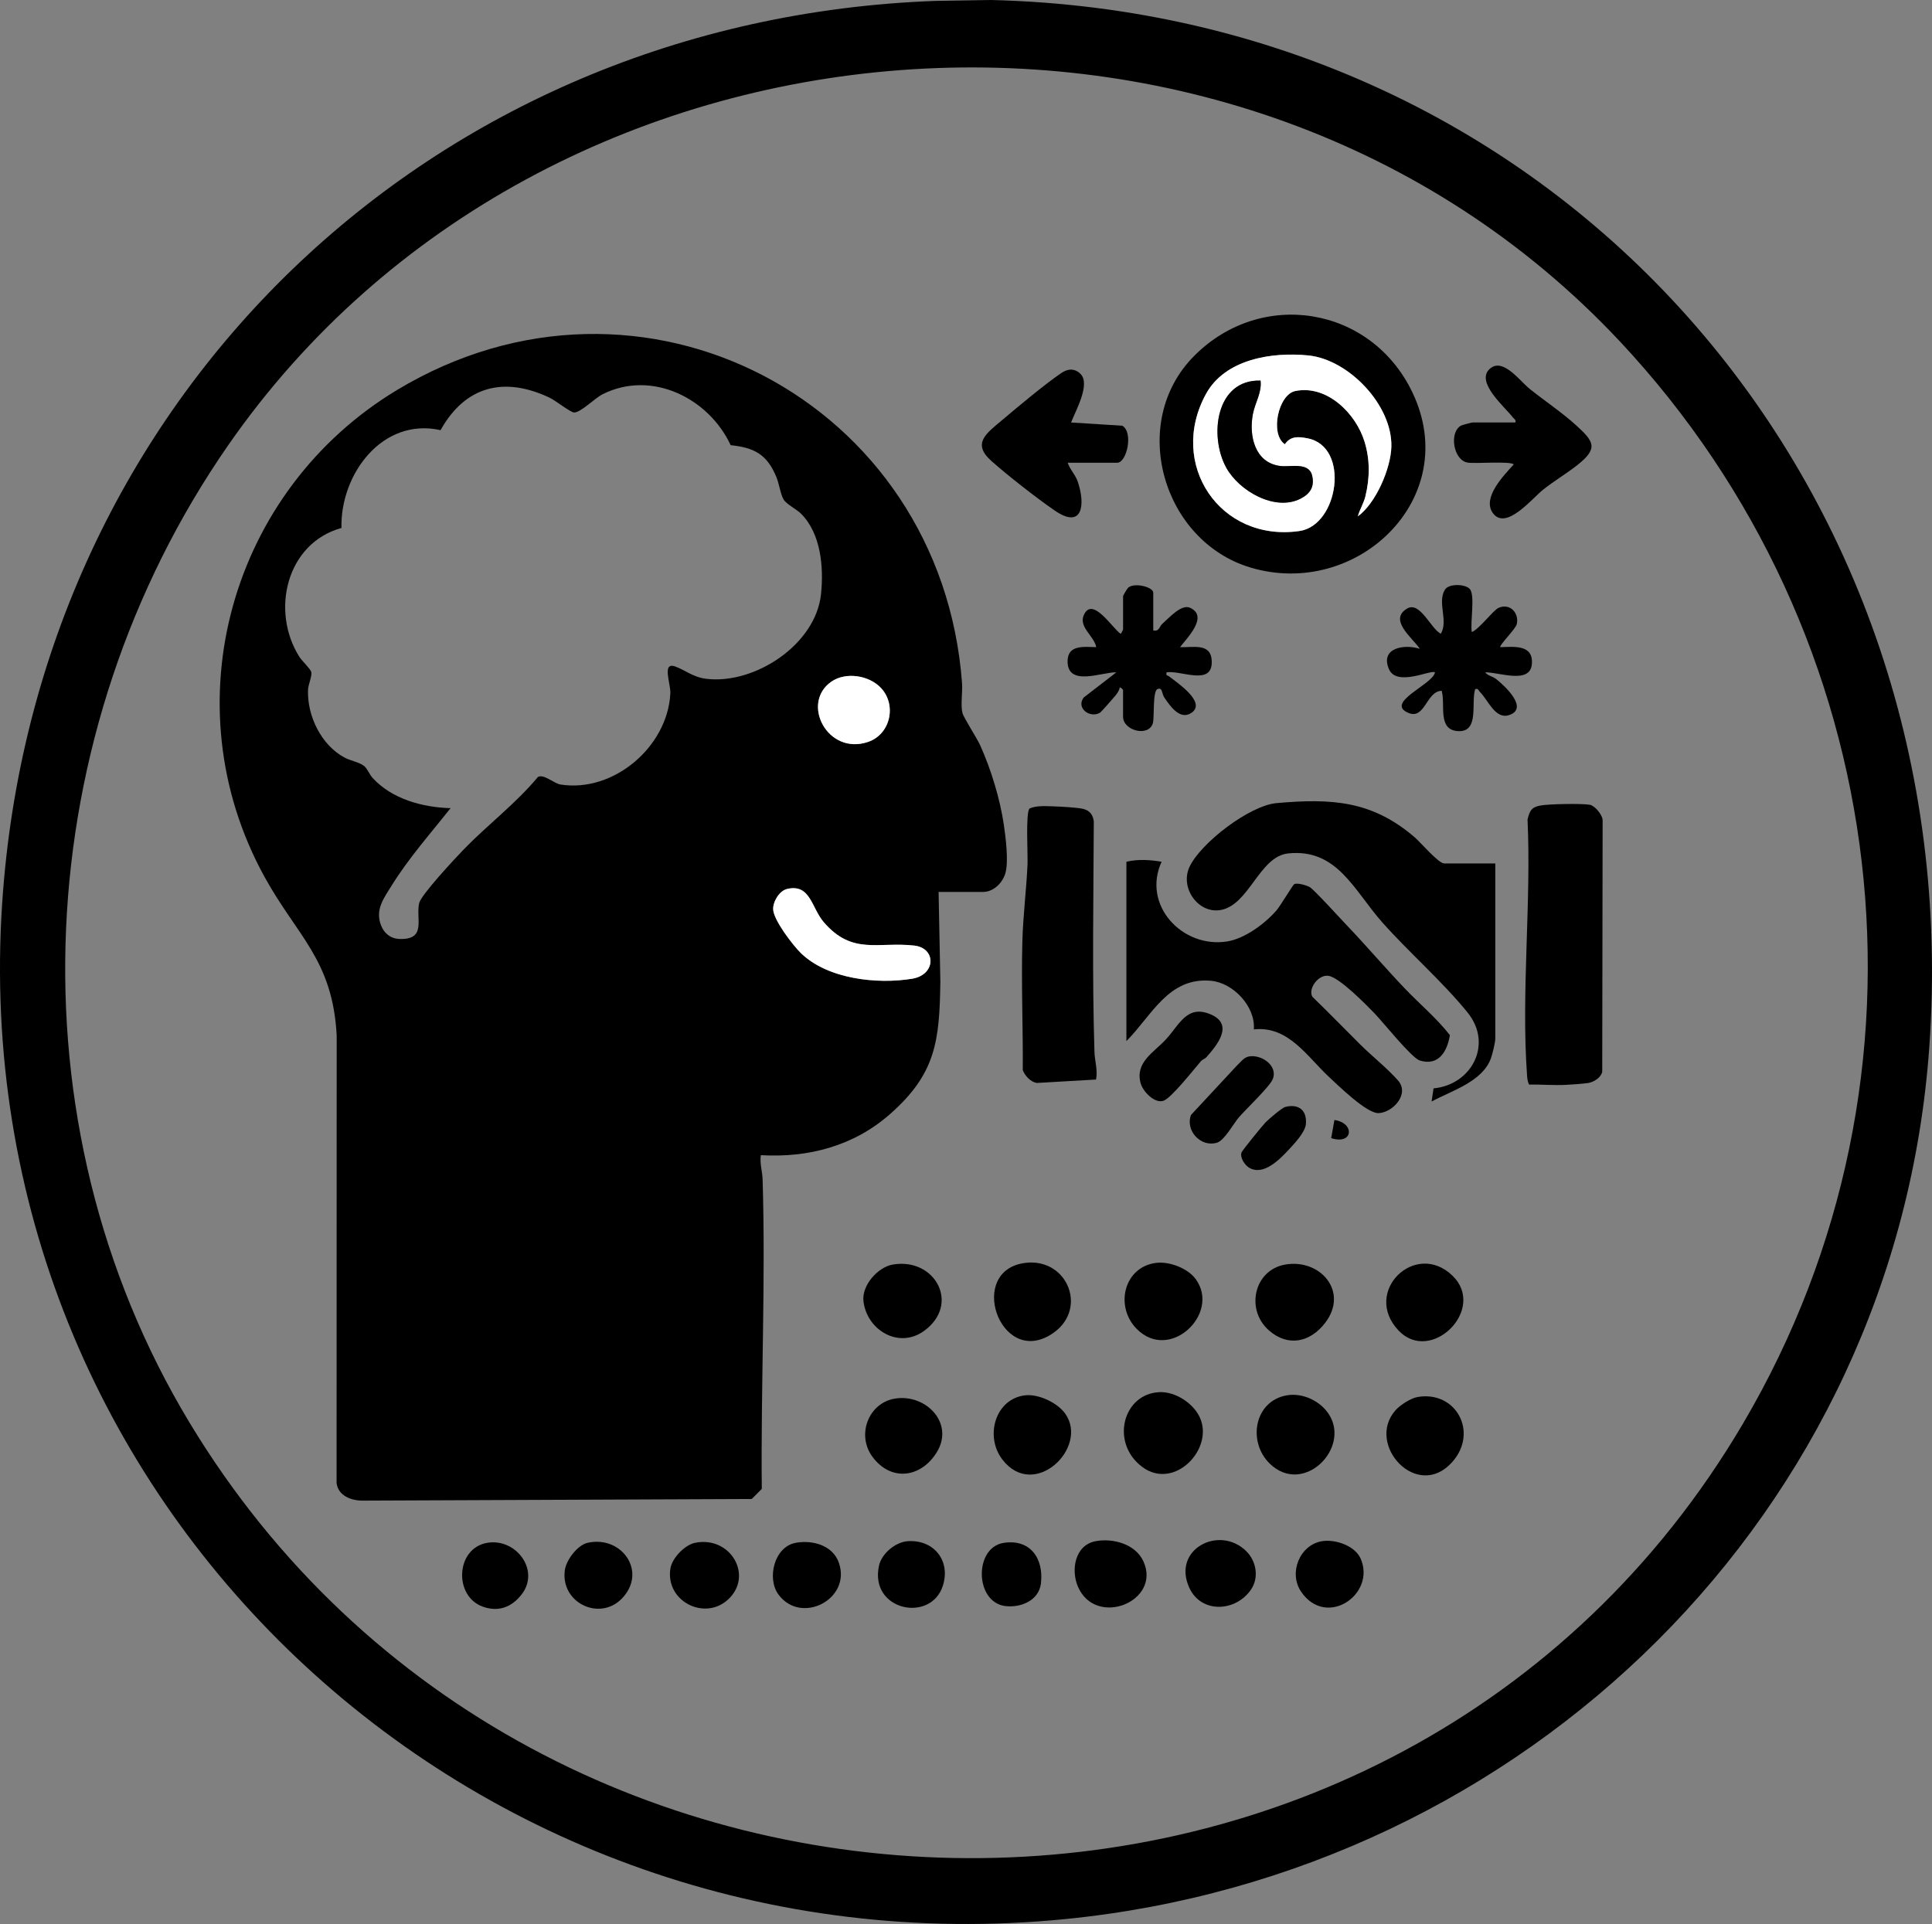 <?xml version="1.0" encoding="UTF-8"?>
<svg id="b" data-name="Layer 2" xmlns="http://www.w3.org/2000/svg" viewBox="0 0 1152.19 1147.57">
  <rect x="0" y="0" width="1152.19" height="1147.57" fill="#808080" stroke="none"/>
  <defs>
    <style>
      .d {
        fill: #fff;
      }
    </style>
  </defs>
  <g id="c" data-name="Layer 1">
    <g>
      <path d="M559.75,532l1.05,53.55c-.5,35.3-2.61,54.83-30.03,78.97-21.52,18.95-48.5,26.14-77.02,24.48-.75,4.96.91,9.71,1.05,14.46,1.87,61.11-1.12,123.45-.49,184.6l-5.98,6.02-232.12.97c-6.87.02-14.59-2.98-15.48-10.52l.06-267.06c-2.49-45.23-23.59-58.99-43.21-94.79-56.31-102.72-19.97-230.33,79.25-290.09,145.72-87.75,324.51,6.69,336.91,174.93.38,5.2-.95,13.21.25,17.75.79,2.98,8.54,14.76,10.62,19.38,6.38,14.18,11.71,31.58,14.01,46.99,1.13,7.6,3.08,22.73.85,29.58-1.81,5.58-7.03,10.78-13.22,10.78h-26.5ZM268.75,482.01c-11.94,15.03-25.07,29.88-35.23,46.26-4.72,7.61-9.92,14.36-6.26,23.72,1.88,4.79,5.74,7.89,11.02,8.06,16.31.52,9.6-12.05,11.68-21.33,1.13-5.05,21.87-27.19,26.76-32.24,14.28-14.72,30.9-27.18,44.03-43,3.38-2.12,9.61,3.84,13.56,4.46,31.73,4.97,63.89-22.64,65.47-54.4.28-5.65-5.25-18.97,2.92-16,6.27,2.29,10.62,6.41,18.66,7.36,28.84,3.38,65.13-20.47,68.27-50.52,1.67-15.96.02-35.97-11.84-47.91-2.74-2.76-8.78-5.71-10.47-8.53-1.82-3.04-2.7-9.61-4.39-13.61-5.59-13.27-12.91-17.29-27.19-18.81-13.01-27.99-47.03-45.09-76.37-30.38-4.63,2.32-13.2,11.12-17.05,10.87-2.32-.15-10.89-7.04-14.36-8.7-27.15-12.99-50.52-7.16-65.22,19.26-34.71-7.77-59.9,26.34-59.1,58.34-32.86,9.07-42.36,49.51-25.12,76.84,1.44,2.28,6.59,7.18,7.08,9,.67,2.49-1.8,7.42-1.91,10.76-.53,15.57,7.88,32.84,21.74,40.33,3.4,1.84,9.17,2.84,11.85,5.15,1.83,1.58,3.09,4.99,4.96,7.04,11.54,12.58,29.73,17.54,46.51,18ZM525.4,410.35c-7.04-7.53-20.9-9.79-29.59-3.78-18.5,12.81-2.24,44.22,21.93,35.93,13.33-4.57,17.15-22,7.66-32.15ZM469.46,530.21c-4.66,1.07-8.51,7.52-8.36,12.13.2,6.45,11.8,21.53,16.61,26.2,15.86,15.42,45.38,18.67,66.31,15.21,14.22-2.35,14.42-18.26,1.24-19.76-21.61-2.45-36.94,5.89-54.01-13.99-7.39-8.6-7.9-22.99-21.78-19.8Z"/>
      <path d="M712.1,212.35c40.08-40.42,105.55-29.75,130.18,21.62,30.28,63.15-33.07,123.55-96.54,104.54-52.46-15.72-73.03-86.44-33.64-126.16ZM809.76,308c10.8-7.75,19.7-28.6,20.02-41.56.62-24.76-25.44-52.03-49.54-54.43-21.84-2.18-49.65,2.24-61.01,22.97-22.94,41.88,8.45,88.58,55.76,81.76,23.33-3.36,30.3-50.35,4.81-55.28-5.53-1.07-10.11-1.45-13.54,3.53-9.05-6.05-3.94-29.69,6.23-31.75,18.95-3.85,36.17,13.43,41.3,30.24,3.3,10.82,3.17,21.58.5,32.57-1.02,4.21-3.4,7.84-4.52,11.97Z"/>
      <path d="M671.75,514c6.97-1.65,14.04-1.18,21,0-11.87,25.83,12.35,51.75,39.05,47.54,10.53-1.66,22.65-10.65,29.46-18.54,2.29-2.65,9.69-15.06,10.48-15.56,1.78-1.13,7.45.62,9.37,1.68,2.4,1.33,18.67,19.21,22.15,22.85,11.73,12.29,22.73,25.26,34.46,37.54,8.89,9.31,19.14,17.89,26.96,27.91-1.56,9.62-6.69,18.63-17.99,15.12-4.83-1.5-22.01-23.02-26.92-28.08s-21.02-21.59-27.62-22.44c-6.11-.79-12.19,7.87-9.48,12.5,9.65,9.36,19.02,19.01,28.55,28.49,6.93,6.89,16.1,14.14,22.54,21.46,7.05,8.01-3.01,19.07-11.6,19.46-6.94.31-23.77-16.18-29.43-21.43-13.25-12.28-24.35-30.78-44.99-28.51,1.09-13.65-12.3-27.78-25.5-28.99-25.47-2.33-35.34,20.79-50.49,35.98v-107Z"/>
      <path d="M891.75,515v104.5c0,2.3-1.65,8.93-2.52,11.48-4.88,14.17-23.67,19.61-35.47,26.02l1.17-7.83c22.69-2.15,35.57-26.31,20.34-45.18-14.95-18.52-35.03-35.89-51.03-53.97-16.79-18.98-26.84-44.02-55.97-41-17.3,1.79-23.18,30.65-40.25,33.75-13.28,2.42-24.49-13.07-18.66-25.66,6.61-14.27,35.82-36.66,51.91-38.09,32.99-2.93,57.05-1.46,82.5,20.47,3.31,2.85,14.13,15.51,17.49,15.51h30.5Z"/>
      <path d="M911.89,646.86c-.87-1.66-1.05-3.47-1.19-5.32-3.58-49.27,2.58-103.07.28-152.8,1.37-5.22,2.21-7.24,7.71-8.29,4.8-.92,24.96-1.3,29.53-.42,2.96.57,7.7,6.24,7.54,9.46l-.24,149.81c-.77,3.44-5.02,6.15-8.35,6.65s-9.33.9-12.9,1.1c-7.4.41-15-.26-22.4-.18Z"/>
      <path d="M653.64,643.89l-35.33,2.05c-3.64-.58-7.1-4.28-8.35-7.65.17-25.57-.94-51.27-.25-76.83.41-15.24,2.39-30.7,3.08-45.92.26-5.58-1.22-30.89,1.2-33.3,4.11-1.87,9.71-1.41,14.3-1.28,4.05.12,14.09.66,17.53,1.47,4.03.95,5.98,3.47,6.49,7.51-.18,45.9-1.03,91.77.4,137.6.16,5.13,2.06,10.87.93,16.35Z"/>
      <path d="M876.49,351.25c3.41,3.69.15,20.23,1.27,25.75,4.55-1.87,12.84-13.12,16.01-14.48,6.79-2.91,12.29,3.12,10.79,9.76-.64,2.86-10.81,12.86-9.8,13.72,8.35-.24,19.93-1.67,18.78,10.28-1.16,12.06-20.14,4.48-27.78,4.74,1.32,1.98,4.35,2.32,6.49,3.99,5.1,4,19.91,17.67,7.55,21.56-8.12,2.56-12.39-9.13-17.23-13.88-.88-.86-.84-2.19-2.81-1.68-2.64,8.21,2.78,26.02-10.49,25.06-12.2-.89-7.07-16.21-9.52-24.06-9.15.32-9.91,17.31-19.73,13.24-14.7-6.09,14.9-17.22,15.74-24.23-2.42-1.77-22.93,8.88-27.48-2.03-5.31-12.75,9.48-14.93,18.48-11.99-4.2-6.37-19.01-17.35-7.55-24.05,7.68-4.49,14.13,12.15,20.05,15.04,4.63-7.58-2.25-18.6,2.45-26.28,2.31-3.77,12.05-3.41,14.79-.45Z"/>
      <path d="M687.75,376c3.66.86,3.59-2.33,5.5-4,4.05-3.55,11.32-11.85,16.47-9.49,11.3,5.17-1.97,18.17-5.97,23.48,7.94.32,18.68-2.76,18.91,8.62.3,14.7-18.49,5.07-26.91,6.4-.57,2.3.43,1.64,1.26,2.29,5.12,3.95,22.82,15.74,13.46,21.93-6.73,4.46-12.54-3.9-16.16-9.28-1.5-2.22-.97-6.25-4.05-4.93-2.92,1.25-1.77,17.02-2.71,20.29-2.47,8.52-17.79,4.47-17.79-3.79v-16c0-.18-1.59-1.77-1.98-1.5-.26,1.8-1.49,3.53-2.6,4.91s-8.52,9.79-9.11,10.14c-6.02,3.59-14.52-2.69-9.78-9.04l19.47-15.01c-8.28-.29-29.08,8.84-29.09-6.51,0-10.13,9.73-8.65,17.09-8.51-1.14-6.53-10.49-11.88-7.47-18.97,5.05-11.88,16.98,7.57,21.98,10.97.29.13,1.5-2.35,1.5-2.5v-20c0-.29,2.49-4.5,3.03-4.97,3.88-3.3,14.97-.33,14.97,2.97v22.5Z"/>
      <path d="M636.75,276c1.41,4.23,4.56,7.02,6.05,11.45,4.59,13.61,2.85,28.58-13.96,16.96-11-7.61-27.58-20.56-37.57-29.43-11.9-10.56-2.95-16.52,6.47-24.49s25.02-21.05,35.08-27.92c3.82-2.61,7.85-3.13,11.49.38,6.3,6.08-2.97,22.24-5.55,29.04l30.57,1.94c6.72,3.97,2.66,22.07-3.07,22.07h-29.5Z"/>
      <path d="M903.75,252c.44-1.76-.74-2-1.5-3-4.61-6.11-22.65-21.13-13.76-29.04,7.77-6.91,17.74,7.15,23.79,12.01,8.76,7.05,19.23,14.02,27.48,21.52,10.79,9.8,13.71,13.81.9,23.92-6.37,5.03-13.86,9.46-20.37,14.63-6.48,5.14-22.25,24.78-30.02,13.93-6.56-9.16,6.7-22.54,12.48-28.97-2.13-2.1-22.67-.33-27.44-1.07-8.55-1.33-11.21-17.88-4.13-22.01.75-.44,6.48-1.93,7.07-1.93h25.5Z"/>
      <path d="M691.39,830.36c9.34-.43,19.85,6.3,23.92,14.58,9.28,18.89-14.86,44.33-34.06,30.06s-11.71-43.63,10.14-44.64Z"/>
      <path d="M767.48,832.24c9.45-1.62,20.01,3.43,25.1,11.42,12.97,20.36-15.41,48.69-35.33,29.33-13.37-13-9.27-37.4,10.22-40.75Z"/>
      <path d="M611.53,832.23c7.83-.85,19.01,4.39,23.65,10.83,14.55,20.2-18.48,52.25-37.43,27.43-10.65-13.94-4.12-36.32,13.78-38.27Z"/>
      <path d="M845.48,833.24c22.72-3.87,36.38,20.87,20.69,38.68-20.95,23.79-52.08-10.48-33.85-30.85,2.78-3.11,9.05-7.13,13.16-7.83Z"/>
      <path d="M689.52,753.25c8-.97,18.96,3.26,23.67,9.81,14.78,20.57-15.71,49.69-35.43,29.43-13.1-13.47-7.39-36.92,11.76-39.24Z"/>
      <path d="M766.49,754.24c20.95-3.59,38.06,16.21,23.79,34.79-8.88,11.56-22.08,14.55-33.53,4.49-14.12-12.39-8.91-36.07,9.75-39.27Z"/>
      <path d="M611.52,753.25c25.56-3.14,38.13,28.82,14.92,42.94-30.4,18.5-49.97-38.64-14.92-42.94Z"/>
      <path d="M834.1,793.65c-22-23.15,10.07-54.26,32.19-32.69,20.49,19.98-12.93,52.95-32.19,32.69Z"/>
      <path d="M533.49,834.24c18.54-3.19,35.99,14.61,25.1,32.1-9.4,15.11-27.18,17.56-38.27,2.59-9.69-13.08-2.36-32.02,13.17-34.69Z"/>
      <path d="M532.49,754.24c25.17-4.28,40.48,23.71,18.59,39.59-15.05,10.92-34.02-.4-36.13-17.6-1.17-9.48,8.51-20.46,17.54-21.99Z"/>
      <path d="M719.4,630.65c-.75.84-2.27,1.24-3.19,2.29-4.04,4.61-17.75,22.21-22.43,23.65-5.42,1.67-12.27-5.72-13.56-10.56-3.31-12.41,7.64-18.06,15.04-26.02,8.05-8.65,12.59-21.14,26.89-14.92,13.99,6.08,3.48,18.52-2.75,25.56Z"/>
      <path d="M653.48,919.23c10.47-1.92,23.79,1.81,28.44,12.1,10.8,23.89-28.42,39.72-39.06,15.06-4.34-10.04-1.79-24.88,10.62-27.16Z"/>
      <path d="M743.39,925.36c5.86,5.9,7.48,15.56,2.79,22.57-9.03,13.52-29.8,14.68-36.93-.93-10.52-23.06,18.17-37.71,34.14-21.64Z"/>
      <path d="M744.46,630.21c7.4-1.68,17.97,5.3,14.53,13.54-1.87,4.49-15.97,17.81-20.22,22.77-3.17,3.7-8.5,13.63-12.96,15.03-9.54,2.99-19.06-7.07-15.54-16.53l27.46-29.54c2.04-1.81,3.9-4.62,6.74-5.27Z"/>
      <path d="M414.47,920.23c21.19-4.33,35.07,19.61,19.77,33.77-14.07,13.02-37.54.98-34.43-18.44,1-6.22,8.51-14.08,14.66-15.33Z"/>
      <path d="M474.48,920.23c9.98-1.83,22.07,1.38,25.76,11.78,7.73,21.82-22.54,37.41-36.01,19.02-7.04-9.61-2.5-28.45,10.26-30.79Z"/>
      <path d="M788.49,919.24c7.9-1.26,19.65,2.71,23.01,10.52,9.16,21.29-20.64,41.65-35.58,19.58-7.58-11.2-.8-27.96,12.57-30.1Z"/>
      <path d="M541.56,919.23c15.63-.89,25.55,11.91,20.68,26.76-7.25,22.11-43.78,14.7-38.05-12.05,1.58-7.39,9.97-14.29,17.37-14.71Z"/>
      <path d="M350.46,920.21c20.43-4.56,35.82,17.44,20.33,33.33-13.25,13.59-36.57,2.47-33.95-16.96.82-6.1,7.54-15.02,13.62-16.37Z"/>
      <path d="M290.49,920.24c17.25-3,31.71,16.35,20.67,30.67-5.95,7.72-13.87,10.73-23.22,7.4-17.47-6.22-16.2-34.81,2.55-38.07Z"/>
      <path d="M598.51,920.27c15.89-2.53,24.09,9.35,22.26,24.26-1.25,10.17-12.2,14.63-21.44,13.38-18.03-2.45-18.51-34.83-.82-37.64Z"/>
      <path d="M766.49,660.25c7.97-2.07,13.06,2.01,12.3,10.25-.43,4.75-6.68,11.44-10.02,15.02-5.48,5.89-15.29,16.16-23.95,10.89-2.51-1.53-5.57-6.16-4.36-9.11.54-1.32,12.47-15.99,14.25-17.83s9.78-8.7,11.77-9.22Z"/>
      <path d="M793.89,678.85l1.91-10.82c12.33,1.71,11.26,15.09-1.91,10.82Z"/>
      <path class="d" d="M469.46,530.21c13.88-3.19,14.39,11.19,21.78,19.8,17.07,19.87,32.41,11.54,54.01,13.99,13.18,1.5,12.98,17.41-1.24,19.76-20.93,3.46-50.45.21-66.31-15.21-4.81-4.67-16.41-19.76-16.61-26.2-.14-4.61,3.7-11.06,8.36-12.13Z"/>
      <path class="d" d="M525.4,410.35c9.49,10.15,5.67,27.58-7.66,32.15-24.17,8.29-40.43-23.12-21.93-35.93,8.69-6.01,22.54-3.75,29.59,3.78Z"/>
      <path class="d" d="M809.76,308c1.12-4.13,3.5-7.75,4.52-11.97,2.67-10.99,2.8-21.74-.5-32.57-5.13-16.81-22.35-34.08-41.3-30.24-10.17,2.06-15.28,25.7-6.23,31.75,3.44-4.98,8.01-4.6,13.54-3.53,25.49,4.93,18.52,51.92-4.81,55.28-47.31,6.82-78.7-39.88-55.76-81.76,11.36-20.73,39.16-25.15,61.01-22.97,24.1,2.41,50.16,29.67,49.54,54.43-.32,12.96-9.23,33.81-20.02,41.56ZM751.75,227c-26.82-.79-30.78,33.23-20.44,51.95,7.69,13.94,29.1,26.28,44.34,18.46,5.71-2.93,8.39-7.09,6.88-13.69-1.91-8.37-13.05-4.97-19.2-5.8-15.15-2.05-18.58-18.17-16.14-30.97,1.28-6.74,5.44-12.86,4.56-19.95Z"/>
      <path d="M751.75,227c.88,7.09-3.28,13.2-4.56,19.95-2.44,12.79.99,28.92,16.14,30.97,6.14.83,17.28-2.57,19.2,5.8,1.51,6.6-1.17,10.76-6.88,13.69-15.24,7.82-36.65-4.52-44.34-18.46-10.33-18.72-6.37-52.73,20.44-51.95Z"/>
      <path d="M558.19.53l32.84-.53c338.92,8.25,583.44,288.5,559.55,624.59-19.73,277.63-240.82,492.89-515.3,520.06C281.53,1179.66-22.15,895.82,1.27,539.13,21.05,237.89,256.72,11.33,558.19.53ZM966.04,203.63C739.29-38.52,324.83-6.31,136.11,265.53,17.33,436.62,4.71,669.02,113,848.48c207.39,343.68,721.33,348.97,926.48.62,122.65-208.26,90.6-470.29-73.44-645.48Z"/>
    </g>
  </g>
</svg>